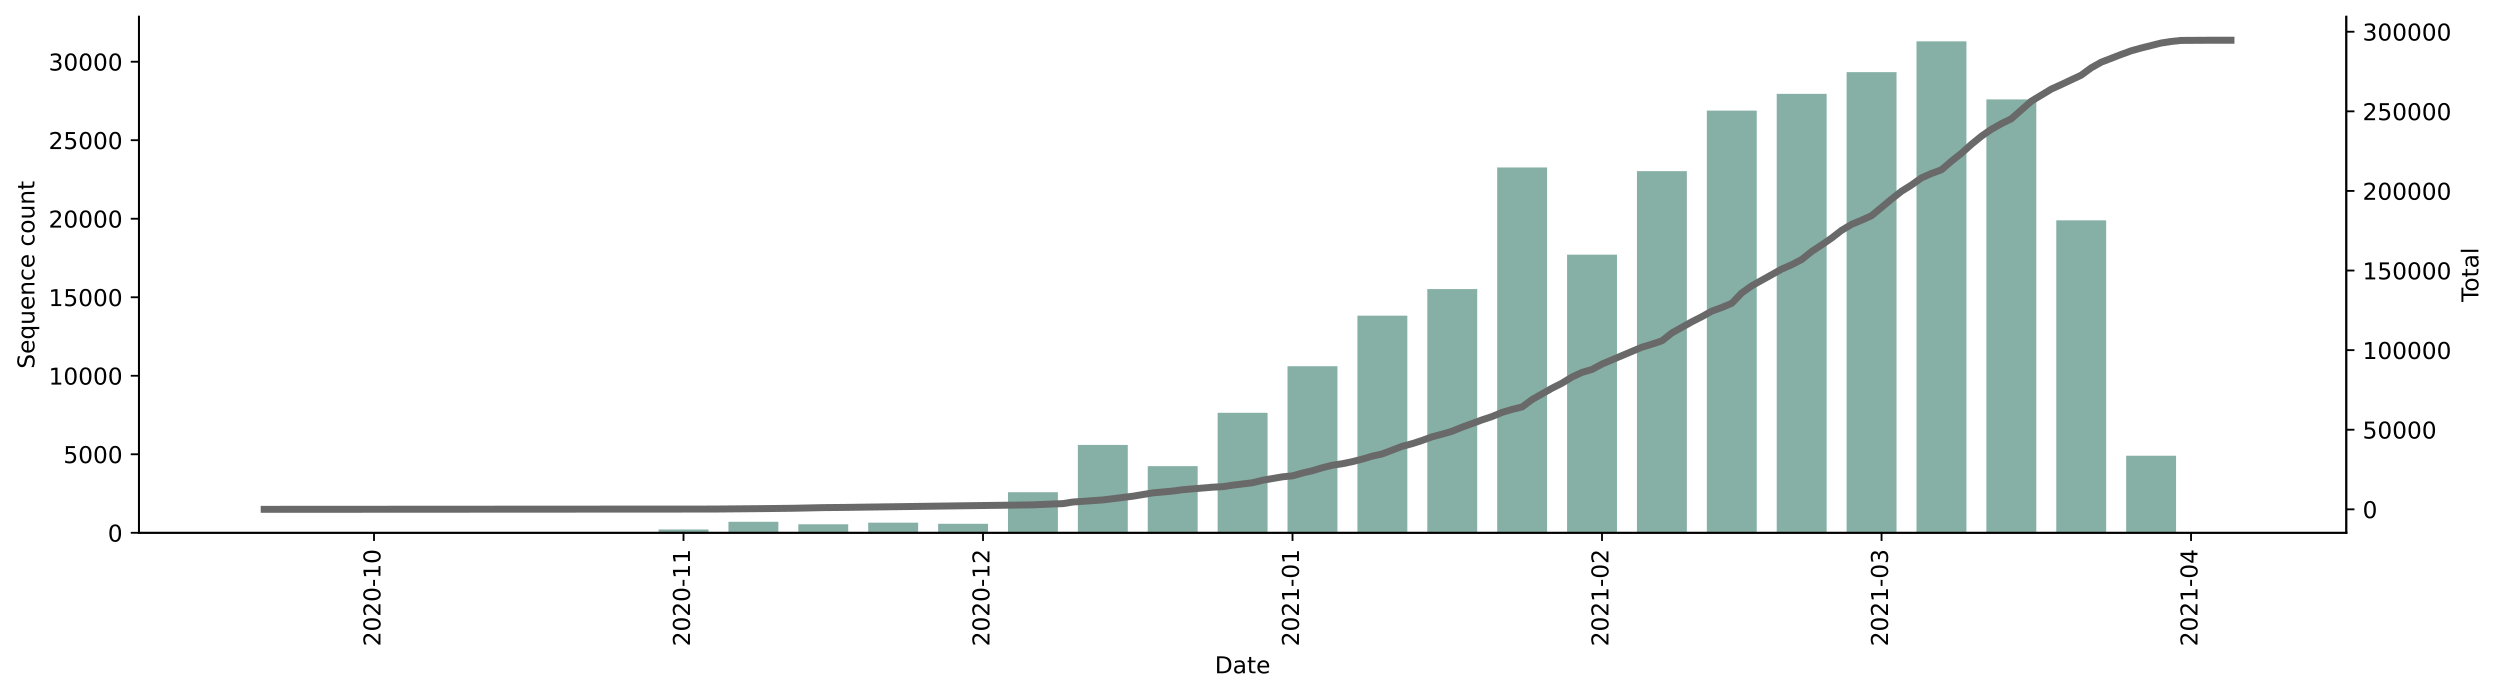<?xml version="1.0" encoding="utf-8" standalone="no"?>
<!DOCTYPE svg PUBLIC "-//W3C//DTD SVG 1.1//EN"
  "http://www.w3.org/Graphics/SVG/1.1/DTD/svg11.dtd">
<!-- Created with matplotlib (https://matplotlib.org/) -->
<svg height="298.621pt" version="1.1" viewBox="0 0 1074.344 298.621" width="1074.344pt" xmlns="http://www.w3.org/2000/svg" xmlns:xlink="http://www.w3.org/1999/xlink">
 <defs>
  <style type="text/css">*{stroke-linecap:butt;stroke-linejoin:round;}</style>
 </defs>
 <g id="figure_1">
  <g id="patch_1">
   <path d="M 0 298.621 
L 1074.344 298.621 
L 1074.344 0 
L 0 0 
z
" style="fill:#ffffff;"/>
  </g>
  <g id="axes_1">
   <g id="patch_2">
    <path d="M 59.691 228.96 
L 1008.291 228.96 
L 1008.291 7.2 
L 59.691 7.2 
z
" style="fill:#ffffff;"/>
   </g>
   <g id="patch_3">
    <path clip-path="url(#pb1929928e9)" d="M 102.809 228.96 
L 124.261 228.96 
L 124.261 228.94 
L 102.809 228.94 
z
" style="fill:#86b0a6;"/>
   </g>
   <g id="patch_4">
    <path clip-path="url(#pb1929928e9)" d="M 132.841 228.96 
L 154.293 228.96 
L 154.293 228.933 
L 132.841 228.933 
z
" style="fill:#86b0a6;"/>
   </g>
   <g id="patch_5">
    <path clip-path="url(#pb1929928e9)" d="M 162.874 228.96 
L 184.326 228.96 
L 184.326 228.947 
L 162.874 228.947 
z
" style="fill:#86b0a6;"/>
   </g>
   <g id="patch_6">
    <path clip-path="url(#pb1929928e9)" d="M 192.906 228.96 
L 214.358 228.96 
L 214.358 228.92 
L 192.906 228.92 
z
" style="fill:#86b0a6;"/>
   </g>
   <g id="patch_7">
    <path clip-path="url(#pb1929928e9)" d="M 222.939 228.96 
L 244.391 228.96 
L 244.391 228.764 
L 222.939 228.764 
z
" style="fill:#86b0a6;"/>
   </g>
   <g id="patch_8">
    <path clip-path="url(#pb1929928e9)" d="M 252.972 228.96 
L 274.423 228.96 
L 274.423 228.731 
L 252.972 228.731 
z
" style="fill:#86b0a6;"/>
   </g>
   <g id="patch_9">
    <path clip-path="url(#pb1929928e9)" d="M 283.004 228.96 
L 304.456 228.96 
L 304.456 227.529 
L 283.004 227.529 
z
" style="fill:#86b0a6;"/>
   </g>
   <g id="patch_10">
    <path clip-path="url(#pb1929928e9)" d="M 313.037 228.96 
L 334.489 228.96 
L 334.489 224.25 
L 313.037 224.25 
z
" style="fill:#86b0a6;"/>
   </g>
   <g id="patch_11">
    <path clip-path="url(#pb1929928e9)" d="M 343.069 228.96 
L 364.521 228.96 
L 364.521 225.296 
L 343.069 225.296 
z
" style="fill:#86b0a6;"/>
   </g>
   <g id="patch_12">
    <path clip-path="url(#pb1929928e9)" d="M 373.102 228.96 
L 394.554 228.96 
L 394.554 224.621 
L 373.102 224.621 
z
" style="fill:#86b0a6;"/>
   </g>
   <g id="patch_13">
    <path clip-path="url(#pb1929928e9)" d="M 403.134 228.96 
L 424.586 228.96 
L 424.586 225.087 
L 403.134 225.087 
z
" style="fill:#86b0a6;"/>
   </g>
   <g id="patch_14">
    <path clip-path="url(#pb1929928e9)" d="M 433.167 228.96 
L 454.619 228.96 
L 454.619 211.53 
L 433.167 211.53 
z
" style="fill:#86b0a6;"/>
   </g>
   <g id="patch_15">
    <path clip-path="url(#pb1929928e9)" d="M 463.2 228.96 
L 484.651 228.96 
L 484.651 191.191 
L 463.2 191.191 
z
" style="fill:#86b0a6;"/>
   </g>
   <g id="patch_16">
    <path clip-path="url(#pb1929928e9)" d="M 493.232 228.96 
L 514.684 228.96 
L 514.684 200.328 
L 493.232 200.328 
z
" style="fill:#86b0a6;"/>
   </g>
   <g id="patch_17">
    <path clip-path="url(#pb1929928e9)" d="M 523.265 228.96 
L 544.717 228.96 
L 544.717 177.405 
L 523.265 177.405 
z
" style="fill:#86b0a6;"/>
   </g>
   <g id="patch_18">
    <path clip-path="url(#pb1929928e9)" d="M 553.297 228.96 
L 574.749 228.96 
L 574.749 157.357 
L 553.297 157.357 
z
" style="fill:#86b0a6;"/>
   </g>
   <g id="patch_19">
    <path clip-path="url(#pb1929928e9)" d="M 583.33 228.96 
L 604.782 228.96 
L 604.782 135.641 
L 583.33 135.641 
z
" style="fill:#86b0a6;"/>
   </g>
   <g id="patch_20">
    <path clip-path="url(#pb1929928e9)" d="M 613.362 228.96 
L 634.814 228.96 
L 634.814 124.23 
L 613.362 124.23 
z
" style="fill:#86b0a6;"/>
   </g>
   <g id="patch_21">
    <path clip-path="url(#pb1929928e9)" d="M 643.395 228.96 
L 664.847 228.96 
L 664.847 71.953 
L 643.395 71.953 
z
" style="fill:#86b0a6;"/>
   </g>
   <g id="patch_22">
    <path clip-path="url(#pb1929928e9)" d="M 673.428 228.96 
L 694.879 228.96 
L 694.879 109.432 
L 673.428 109.432 
z
" style="fill:#86b0a6;"/>
   </g>
   <g id="patch_23">
    <path clip-path="url(#pb1929928e9)" d="M 703.46 228.96 
L 724.912 228.96 
L 724.912 73.539 
L 703.46 73.539 
z
" style="fill:#86b0a6;"/>
   </g>
   <g id="patch_24">
    <path clip-path="url(#pb1929928e9)" d="M 733.493 228.96 
L 754.944 228.96 
L 754.944 47.526 
L 733.493 47.526 
z
" style="fill:#86b0a6;"/>
   </g>
   <g id="patch_25">
    <path clip-path="url(#pb1929928e9)" d="M 763.525 228.96 
L 784.977 228.96 
L 784.977 40.339 
L 763.525 40.339 
z
" style="fill:#86b0a6;"/>
   </g>
   <g id="patch_26">
    <path clip-path="url(#pb1929928e9)" d="M 793.558 228.96 
L 815.01 228.96 
L 815.01 31.006 
L 793.558 31.006 
z
" style="fill:#86b0a6;"/>
   </g>
   <g id="patch_27">
    <path clip-path="url(#pb1929928e9)" d="M 823.59 228.96 
L 845.042 228.96 
L 845.042 17.76 
L 823.59 17.76 
z
" style="fill:#86b0a6;"/>
   </g>
   <g id="patch_28">
    <path clip-path="url(#pb1929928e9)" d="M 853.623 228.96 
L 875.075 228.96 
L 875.075 42.707 
L 853.623 42.707 
z
" style="fill:#86b0a6;"/>
   </g>
   <g id="patch_29">
    <path clip-path="url(#pb1929928e9)" d="M 883.655 228.96 
L 905.107 228.96 
L 905.107 94.681 
L 883.655 94.681 
z
" style="fill:#86b0a6;"/>
   </g>
   <g id="patch_30">
    <path clip-path="url(#pb1929928e9)" d="M 913.688 228.96 
L 935.14 228.96 
L 935.14 195.854 
L 913.688 195.854 
z
" style="fill:#86b0a6;"/>
   </g>
   <g id="patch_31">
    <path clip-path="url(#pb1929928e9)" d="M 943.721 228.96 
L 965.172 228.96 
L 965.172 228.879 
L 943.721 228.879 
z
" style="fill:#86b0a6;"/>
   </g>
   <g id="matplotlib.axis_1">
    <g id="xtick_1">
     <g id="line2d_1">
      <defs>
       <path d="M 0 0 
L 0 3.5 
" id="m8f8454c4de" style="stroke:#000000;stroke-width:0.8;"/>
      </defs>
      <g>
       <use style="stroke:#000000;stroke-width:0.8;" x="160.729" xlink:href="#m8f8454c4de" y="228.96"/>
      </g>
     </g>
     <g id="text_1">
      <!-- 2020-10 -->
      <g transform="translate(163.488 277.743)rotate(-90)scale(0.1 -0.1)">
       <defs>
        <path d="M 19.188 8.297 
L 53.609 8.297 
L 53.609 0 
L 7.328 0 
L 7.328 8.297 
Q 12.938 14.109 22.625 23.891 
Q 32.328 33.688 34.812 36.531 
Q 39.547 41.844 41.422 45.531 
Q 43.312 49.219 43.312 52.781 
Q 43.312 58.594 39.234 62.25 
Q 35.156 65.922 28.609 65.922 
Q 23.969 65.922 18.812 64.312 
Q 13.672 62.703 7.812 59.422 
L 7.812 69.391 
Q 13.766 71.781 18.938 73 
Q 24.125 74.219 28.422 74.219 
Q 39.75 74.219 46.484 68.547 
Q 53.219 62.891 53.219 53.422 
Q 53.219 48.922 51.531 44.891 
Q 49.859 40.875 45.406 35.406 
Q 44.188 33.984 37.641 27.219 
Q 31.109 20.453 19.188 8.297 
z
" id="DejaVuSans-50"/>
        <path d="M 31.781 66.406 
Q 24.172 66.406 20.328 58.906 
Q 16.5 51.422 16.5 36.375 
Q 16.5 21.391 20.328 13.891 
Q 24.172 6.391 31.781 6.391 
Q 39.453 6.391 43.281 13.891 
Q 47.125 21.391 47.125 36.375 
Q 47.125 51.422 43.281 58.906 
Q 39.453 66.406 31.781 66.406 
z
M 31.781 74.219 
Q 44.047 74.219 50.516 64.516 
Q 56.984 54.828 56.984 36.375 
Q 56.984 17.969 50.516 8.266 
Q 44.047 -1.422 31.781 -1.422 
Q 19.531 -1.422 13.062 8.266 
Q 6.594 17.969 6.594 36.375 
Q 6.594 54.828 13.062 64.516 
Q 19.531 74.219 31.781 74.219 
z
" id="DejaVuSans-48"/>
        <path d="M 4.891 31.391 
L 31.203 31.391 
L 31.203 23.391 
L 4.891 23.391 
z
" id="DejaVuSans-45"/>
        <path d="M 12.406 8.297 
L 28.516 8.297 
L 28.516 63.922 
L 10.984 60.406 
L 10.984 69.391 
L 28.422 72.906 
L 38.281 72.906 
L 38.281 8.297 
L 54.391 8.297 
L 54.391 0 
L 12.406 0 
z
" id="DejaVuSans-49"/>
       </defs>
       <use xlink:href="#DejaVuSans-50"/>
       <use x="63.623" xlink:href="#DejaVuSans-48"/>
       <use x="127.246" xlink:href="#DejaVuSans-50"/>
       <use x="190.869" xlink:href="#DejaVuSans-48"/>
       <use x="254.492" xlink:href="#DejaVuSans-45"/>
       <use x="290.576" xlink:href="#DejaVuSans-49"/>
       <use x="354.199" xlink:href="#DejaVuSans-48"/>
      </g>
     </g>
    </g>
    <g id="xtick_2">
     <g id="line2d_2">
      <g>
       <use style="stroke:#000000;stroke-width:0.8;" x="293.73" xlink:href="#m8f8454c4de" y="228.96"/>
      </g>
     </g>
     <g id="text_2">
      <!-- 2020-11 -->
      <g transform="translate(296.489 277.743)rotate(-90)scale(0.1 -0.1)">
       <use xlink:href="#DejaVuSans-50"/>
       <use x="63.623" xlink:href="#DejaVuSans-48"/>
       <use x="127.246" xlink:href="#DejaVuSans-50"/>
       <use x="190.869" xlink:href="#DejaVuSans-48"/>
       <use x="254.492" xlink:href="#DejaVuSans-45"/>
       <use x="290.576" xlink:href="#DejaVuSans-49"/>
       <use x="354.199" xlink:href="#DejaVuSans-49"/>
      </g>
     </g>
    </g>
    <g id="xtick_3">
     <g id="line2d_3">
      <g>
       <use style="stroke:#000000;stroke-width:0.8;" x="422.441" xlink:href="#m8f8454c4de" y="228.96"/>
      </g>
     </g>
     <g id="text_3">
      <!-- 2020-12 -->
      <g transform="translate(425.2 277.743)rotate(-90)scale(0.1 -0.1)">
       <use xlink:href="#DejaVuSans-50"/>
       <use x="63.623" xlink:href="#DejaVuSans-48"/>
       <use x="127.246" xlink:href="#DejaVuSans-50"/>
       <use x="190.869" xlink:href="#DejaVuSans-48"/>
       <use x="254.492" xlink:href="#DejaVuSans-45"/>
       <use x="290.576" xlink:href="#DejaVuSans-49"/>
       <use x="354.199" xlink:href="#DejaVuSans-50"/>
      </g>
     </g>
    </g>
    <g id="xtick_4">
     <g id="line2d_4">
      <g>
       <use style="stroke:#000000;stroke-width:0.8;" x="555.442" xlink:href="#m8f8454c4de" y="228.96"/>
      </g>
     </g>
     <g id="text_4">
      <!-- 2021-01 -->
      <g transform="translate(558.202 277.743)rotate(-90)scale(0.1 -0.1)">
       <use xlink:href="#DejaVuSans-50"/>
       <use x="63.623" xlink:href="#DejaVuSans-48"/>
       <use x="127.246" xlink:href="#DejaVuSans-50"/>
       <use x="190.869" xlink:href="#DejaVuSans-49"/>
       <use x="254.492" xlink:href="#DejaVuSans-45"/>
       <use x="290.576" xlink:href="#DejaVuSans-48"/>
       <use x="354.199" xlink:href="#DejaVuSans-49"/>
      </g>
     </g>
    </g>
    <g id="xtick_5">
     <g id="line2d_5">
      <g>
       <use style="stroke:#000000;stroke-width:0.8;" x="688.444" xlink:href="#m8f8454c4de" y="228.96"/>
      </g>
     </g>
     <g id="text_5">
      <!-- 2021-02 -->
      <g transform="translate(691.203 277.743)rotate(-90)scale(0.1 -0.1)">
       <use xlink:href="#DejaVuSans-50"/>
       <use x="63.623" xlink:href="#DejaVuSans-48"/>
       <use x="127.246" xlink:href="#DejaVuSans-50"/>
       <use x="190.869" xlink:href="#DejaVuSans-49"/>
       <use x="254.492" xlink:href="#DejaVuSans-45"/>
       <use x="290.576" xlink:href="#DejaVuSans-48"/>
       <use x="354.199" xlink:href="#DejaVuSans-50"/>
      </g>
     </g>
    </g>
    <g id="xtick_6">
     <g id="line2d_6">
      <g>
       <use style="stroke:#000000;stroke-width:0.8;" x="808.574" xlink:href="#m8f8454c4de" y="228.96"/>
      </g>
     </g>
     <g id="text_6">
      <!-- 2021-03 -->
      <g transform="translate(811.333 277.743)rotate(-90)scale(0.1 -0.1)">
       <defs>
        <path d="M 40.578 39.312 
Q 47.656 37.797 51.625 33 
Q 55.609 28.219 55.609 21.188 
Q 55.609 10.406 48.188 4.484 
Q 40.766 -1.422 27.094 -1.422 
Q 22.516 -1.422 17.656 -0.516 
Q 12.797 0.391 7.625 2.203 
L 7.625 11.719 
Q 11.719 9.328 16.594 8.109 
Q 21.484 6.891 26.812 6.891 
Q 36.078 6.891 40.938 10.547 
Q 45.797 14.203 45.797 21.188 
Q 45.797 27.641 41.281 31.266 
Q 36.766 34.906 28.719 34.906 
L 20.219 34.906 
L 20.219 43.016 
L 29.109 43.016 
Q 36.375 43.016 40.234 45.922 
Q 44.094 48.828 44.094 54.297 
Q 44.094 59.906 40.109 62.906 
Q 36.141 65.922 28.719 65.922 
Q 24.656 65.922 20.016 65.031 
Q 15.375 64.156 9.812 62.312 
L 9.812 71.094 
Q 15.438 72.656 20.344 73.438 
Q 25.25 74.219 29.594 74.219 
Q 40.828 74.219 47.359 69.109 
Q 53.906 64.016 53.906 55.328 
Q 53.906 49.266 50.438 45.094 
Q 46.969 40.922 40.578 39.312 
z
" id="DejaVuSans-51"/>
       </defs>
       <use xlink:href="#DejaVuSans-50"/>
       <use x="63.623" xlink:href="#DejaVuSans-48"/>
       <use x="127.246" xlink:href="#DejaVuSans-50"/>
       <use x="190.869" xlink:href="#DejaVuSans-49"/>
       <use x="254.492" xlink:href="#DejaVuSans-45"/>
       <use x="290.576" xlink:href="#DejaVuSans-48"/>
       <use x="354.199" xlink:href="#DejaVuSans-51"/>
      </g>
     </g>
    </g>
    <g id="xtick_7">
     <g id="line2d_7">
      <g>
       <use style="stroke:#000000;stroke-width:0.8;" x="941.575" xlink:href="#m8f8454c4de" y="228.96"/>
      </g>
     </g>
     <g id="text_7">
      <!-- 2021-04 -->
      <g transform="translate(944.335 277.743)rotate(-90)scale(0.1 -0.1)">
       <defs>
        <path d="M 37.797 64.312 
L 12.891 25.391 
L 37.797 25.391 
z
M 35.203 72.906 
L 47.609 72.906 
L 47.609 25.391 
L 58.016 25.391 
L 58.016 17.188 
L 47.609 17.188 
L 47.609 0 
L 37.797 0 
L 37.797 17.188 
L 4.891 17.188 
L 4.891 26.703 
z
" id="DejaVuSans-52"/>
       </defs>
       <use xlink:href="#DejaVuSans-50"/>
       <use x="63.623" xlink:href="#DejaVuSans-48"/>
       <use x="127.246" xlink:href="#DejaVuSans-50"/>
       <use x="190.869" xlink:href="#DejaVuSans-49"/>
       <use x="254.492" xlink:href="#DejaVuSans-45"/>
       <use x="290.576" xlink:href="#DejaVuSans-48"/>
       <use x="354.199" xlink:href="#DejaVuSans-52"/>
      </g>
     </g>
    </g>
    <g id="text_8">
     <!-- Date -->
     <g transform="translate(522.04 289.341)scale(0.1 -0.1)">
      <defs>
       <path d="M 19.672 64.797 
L 19.672 8.109 
L 31.594 8.109 
Q 46.688 8.109 53.688 14.938 
Q 60.688 21.781 60.688 36.531 
Q 60.688 51.172 53.688 57.984 
Q 46.688 64.797 31.594 64.797 
z
M 9.812 72.906 
L 30.078 72.906 
Q 51.266 72.906 61.172 64.094 
Q 71.094 55.281 71.094 36.531 
Q 71.094 17.672 61.125 8.828 
Q 51.172 0 30.078 0 
L 9.812 0 
z
" id="DejaVuSans-68"/>
       <path d="M 34.281 27.484 
Q 23.391 27.484 19.188 25 
Q 14.984 22.516 14.984 16.5 
Q 14.984 11.719 18.141 8.906 
Q 21.297 6.109 26.703 6.109 
Q 34.188 6.109 38.703 11.406 
Q 43.219 16.703 43.219 25.484 
L 43.219 27.484 
z
M 52.203 31.203 
L 52.203 0 
L 43.219 0 
L 43.219 8.297 
Q 40.141 3.328 35.547 0.953 
Q 30.953 -1.422 24.312 -1.422 
Q 15.922 -1.422 10.953 3.297 
Q 6 8.016 6 15.922 
Q 6 25.141 12.172 29.828 
Q 18.359 34.516 30.609 34.516 
L 43.219 34.516 
L 43.219 35.406 
Q 43.219 41.609 39.141 45 
Q 35.062 48.391 27.688 48.391 
Q 23 48.391 18.547 47.266 
Q 14.109 46.141 10.016 43.891 
L 10.016 52.203 
Q 14.938 54.109 19.578 55.047 
Q 24.219 56 28.609 56 
Q 40.484 56 46.344 49.844 
Q 52.203 43.703 52.203 31.203 
z
" id="DejaVuSans-97"/>
       <path d="M 18.312 70.219 
L 18.312 54.688 
L 36.812 54.688 
L 36.812 47.703 
L 18.312 47.703 
L 18.312 18.016 
Q 18.312 11.328 20.141 9.422 
Q 21.969 7.516 27.594 7.516 
L 36.812 7.516 
L 36.812 0 
L 27.594 0 
Q 17.188 0 13.234 3.875 
Q 9.281 7.766 9.281 18.016 
L 9.281 47.703 
L 2.688 47.703 
L 2.688 54.688 
L 9.281 54.688 
L 9.281 70.219 
z
" id="DejaVuSans-116"/>
       <path d="M 56.203 29.594 
L 56.203 25.203 
L 14.891 25.203 
Q 15.484 15.922 20.484 11.062 
Q 25.484 6.203 34.422 6.203 
Q 39.594 6.203 44.453 7.469 
Q 49.312 8.734 54.109 11.281 
L 54.109 2.781 
Q 49.266 0.734 44.188 -0.344 
Q 39.109 -1.422 33.891 -1.422 
Q 20.797 -1.422 13.156 6.188 
Q 5.516 13.812 5.516 26.812 
Q 5.516 40.234 12.766 48.109 
Q 20.016 56 32.328 56 
Q 43.359 56 49.781 48.891 
Q 56.203 41.797 56.203 29.594 
z
M 47.219 32.234 
Q 47.125 39.594 43.094 43.984 
Q 39.062 48.391 32.422 48.391 
Q 24.906 48.391 20.391 44.141 
Q 15.875 39.891 15.188 32.172 
z
" id="DejaVuSans-101"/>
      </defs>
      <use xlink:href="#DejaVuSans-68"/>
      <use x="77.002" xlink:href="#DejaVuSans-97"/>
      <use x="138.281" xlink:href="#DejaVuSans-116"/>
      <use x="177.49" xlink:href="#DejaVuSans-101"/>
     </g>
    </g>
   </g>
   <g id="matplotlib.axis_2">
    <g id="ytick_1">
     <g id="line2d_8">
      <defs>
       <path d="M 0 0 
L -3.5 0 
" id="m112ae189e4" style="stroke:#000000;stroke-width:0.8;"/>
      </defs>
      <g>
       <use style="stroke:#000000;stroke-width:0.8;" x="59.691" xlink:href="#m112ae189e4" y="228.96"/>
      </g>
     </g>
     <g id="text_9">
      <!-- 0 -->
      <g transform="translate(46.328 232.759)scale(0.1 -0.1)">
       <use xlink:href="#DejaVuSans-48"/>
      </g>
     </g>
    </g>
    <g id="ytick_2">
     <g id="line2d_9">
      <g>
       <use style="stroke:#000000;stroke-width:0.8;" x="59.691" xlink:href="#m112ae189e4" y="195.22"/>
      </g>
     </g>
     <g id="text_10">
      <!-- 5000 -->
      <g transform="translate(27.241 199.019)scale(0.1 -0.1)">
       <defs>
        <path d="M 10.797 72.906 
L 49.516 72.906 
L 49.516 64.594 
L 19.828 64.594 
L 19.828 46.734 
Q 21.969 47.469 24.109 47.828 
Q 26.266 48.188 28.422 48.188 
Q 40.625 48.188 47.75 41.5 
Q 54.891 34.812 54.891 23.391 
Q 54.891 11.625 47.562 5.094 
Q 40.234 -1.422 26.906 -1.422 
Q 22.312 -1.422 17.547 -0.641 
Q 12.797 0.141 7.719 1.703 
L 7.719 11.625 
Q 12.109 9.234 16.797 8.062 
Q 21.484 6.891 26.703 6.891 
Q 35.156 6.891 40.078 11.328 
Q 45.016 15.766 45.016 23.391 
Q 45.016 31 40.078 35.438 
Q 35.156 39.891 26.703 39.891 
Q 22.75 39.891 18.812 39.016 
Q 14.891 38.141 10.797 36.281 
z
" id="DejaVuSans-53"/>
       </defs>
       <use xlink:href="#DejaVuSans-53"/>
       <use x="63.623" xlink:href="#DejaVuSans-48"/>
       <use x="127.246" xlink:href="#DejaVuSans-48"/>
       <use x="190.869" xlink:href="#DejaVuSans-48"/>
      </g>
     </g>
    </g>
    <g id="ytick_3">
     <g id="line2d_10">
      <g>
       <use style="stroke:#000000;stroke-width:0.8;" x="59.691" xlink:href="#m112ae189e4" y="161.48"/>
      </g>
     </g>
     <g id="text_11">
      <!-- 10000 -->
      <g transform="translate(20.878 165.279)scale(0.1 -0.1)">
       <use xlink:href="#DejaVuSans-49"/>
       <use x="63.623" xlink:href="#DejaVuSans-48"/>
       <use x="127.246" xlink:href="#DejaVuSans-48"/>
       <use x="190.869" xlink:href="#DejaVuSans-48"/>
       <use x="254.492" xlink:href="#DejaVuSans-48"/>
      </g>
     </g>
    </g>
    <g id="ytick_4">
     <g id="line2d_11">
      <g>
       <use style="stroke:#000000;stroke-width:0.8;" x="59.691" xlink:href="#m112ae189e4" y="127.739"/>
      </g>
     </g>
     <g id="text_12">
      <!-- 15000 -->
      <g transform="translate(20.878 131.539)scale(0.1 -0.1)">
       <use xlink:href="#DejaVuSans-49"/>
       <use x="63.623" xlink:href="#DejaVuSans-53"/>
       <use x="127.246" xlink:href="#DejaVuSans-48"/>
       <use x="190.869" xlink:href="#DejaVuSans-48"/>
       <use x="254.492" xlink:href="#DejaVuSans-48"/>
      </g>
     </g>
    </g>
    <g id="ytick_5">
     <g id="line2d_12">
      <g>
       <use style="stroke:#000000;stroke-width:0.8;" x="59.691" xlink:href="#m112ae189e4" y="93.999"/>
      </g>
     </g>
     <g id="text_13">
      <!-- 20000 -->
      <g transform="translate(20.878 97.799)scale(0.1 -0.1)">
       <use xlink:href="#DejaVuSans-50"/>
       <use x="63.623" xlink:href="#DejaVuSans-48"/>
       <use x="127.246" xlink:href="#DejaVuSans-48"/>
       <use x="190.869" xlink:href="#DejaVuSans-48"/>
       <use x="254.492" xlink:href="#DejaVuSans-48"/>
      </g>
     </g>
    </g>
    <g id="ytick_6">
     <g id="line2d_13">
      <g>
       <use style="stroke:#000000;stroke-width:0.8;" x="59.691" xlink:href="#m112ae189e4" y="60.259"/>
      </g>
     </g>
     <g id="text_14">
      <!-- 25000 -->
      <g transform="translate(20.878 64.058)scale(0.1 -0.1)">
       <use xlink:href="#DejaVuSans-50"/>
       <use x="63.623" xlink:href="#DejaVuSans-53"/>
       <use x="127.246" xlink:href="#DejaVuSans-48"/>
       <use x="190.869" xlink:href="#DejaVuSans-48"/>
       <use x="254.492" xlink:href="#DejaVuSans-48"/>
      </g>
     </g>
    </g>
    <g id="ytick_7">
     <g id="line2d_14">
      <g>
       <use style="stroke:#000000;stroke-width:0.8;" x="59.691" xlink:href="#m112ae189e4" y="26.519"/>
      </g>
     </g>
     <g id="text_15">
      <!-- 30000 -->
      <g transform="translate(20.878 30.318)scale(0.1 -0.1)">
       <use xlink:href="#DejaVuSans-51"/>
       <use x="63.623" xlink:href="#DejaVuSans-48"/>
       <use x="127.246" xlink:href="#DejaVuSans-48"/>
       <use x="190.869" xlink:href="#DejaVuSans-48"/>
       <use x="254.492" xlink:href="#DejaVuSans-48"/>
      </g>
     </g>
    </g>
    <g id="text_16">
     <!-- Sequence count -->
     <g transform="translate(14.798 158.44)rotate(-90)scale(0.1 -0.1)">
      <defs>
       <path d="M 53.516 70.516 
L 53.516 60.891 
Q 47.906 63.578 42.922 64.891 
Q 37.938 66.219 33.297 66.219 
Q 25.25 66.219 20.875 63.094 
Q 16.5 59.969 16.5 54.203 
Q 16.5 49.359 19.406 46.891 
Q 22.312 44.438 30.422 42.922 
L 36.375 41.703 
Q 47.406 39.594 52.656 34.297 
Q 57.906 29 57.906 20.125 
Q 57.906 9.516 50.797 4.047 
Q 43.703 -1.422 29.984 -1.422 
Q 24.812 -1.422 18.969 -0.25 
Q 13.141 0.922 6.891 3.219 
L 6.891 13.375 
Q 12.891 10.016 18.656 8.297 
Q 24.422 6.594 29.984 6.594 
Q 38.422 6.594 43.016 9.906 
Q 47.609 13.234 47.609 19.391 
Q 47.609 24.75 44.312 27.781 
Q 41.016 30.812 33.5 32.328 
L 27.484 33.5 
Q 16.453 35.688 11.516 40.375 
Q 6.594 45.062 6.594 53.422 
Q 6.594 63.094 13.406 68.656 
Q 20.219 74.219 32.172 74.219 
Q 37.312 74.219 42.625 73.281 
Q 47.953 72.359 53.516 70.516 
z
" id="DejaVuSans-83"/>
       <path d="M 14.797 27.297 
Q 14.797 17.391 18.875 11.75 
Q 22.953 6.109 30.078 6.109 
Q 37.203 6.109 41.297 11.75 
Q 45.406 17.391 45.406 27.297 
Q 45.406 37.203 41.297 42.844 
Q 37.203 48.484 30.078 48.484 
Q 22.953 48.484 18.875 42.844 
Q 14.797 37.203 14.797 27.297 
z
M 45.406 8.203 
Q 42.578 3.328 38.25 0.953 
Q 33.938 -1.422 27.875 -1.422 
Q 17.969 -1.422 11.734 6.484 
Q 5.516 14.406 5.516 27.297 
Q 5.516 40.188 11.734 48.094 
Q 17.969 56 27.875 56 
Q 33.938 56 38.25 53.625 
Q 42.578 51.266 45.406 46.391 
L 45.406 54.688 
L 54.391 54.688 
L 54.391 -20.797 
L 45.406 -20.797 
z
" id="DejaVuSans-113"/>
       <path d="M 8.5 21.578 
L 8.5 54.688 
L 17.484 54.688 
L 17.484 21.922 
Q 17.484 14.156 20.5 10.266 
Q 23.531 6.391 29.594 6.391 
Q 36.859 6.391 41.078 11.031 
Q 45.312 15.672 45.312 23.688 
L 45.312 54.688 
L 54.297 54.688 
L 54.297 0 
L 45.312 0 
L 45.312 8.406 
Q 42.047 3.422 37.719 1 
Q 33.406 -1.422 27.688 -1.422 
Q 18.266 -1.422 13.375 4.438 
Q 8.5 10.297 8.5 21.578 
z
M 31.109 56 
z
" id="DejaVuSans-117"/>
       <path d="M 54.891 33.016 
L 54.891 0 
L 45.906 0 
L 45.906 32.719 
Q 45.906 40.484 42.875 44.328 
Q 39.844 48.188 33.797 48.188 
Q 26.516 48.188 22.312 43.547 
Q 18.109 38.922 18.109 30.906 
L 18.109 0 
L 9.078 0 
L 9.078 54.688 
L 18.109 54.688 
L 18.109 46.188 
Q 21.344 51.125 25.703 53.562 
Q 30.078 56 35.797 56 
Q 45.219 56 50.047 50.172 
Q 54.891 44.344 54.891 33.016 
z
" id="DejaVuSans-110"/>
       <path d="M 48.781 52.594 
L 48.781 44.188 
Q 44.969 46.297 41.141 47.344 
Q 37.312 48.391 33.406 48.391 
Q 24.656 48.391 19.812 42.844 
Q 14.984 37.312 14.984 27.297 
Q 14.984 17.281 19.812 11.734 
Q 24.656 6.203 33.406 6.203 
Q 37.312 6.203 41.141 7.25 
Q 44.969 8.297 48.781 10.406 
L 48.781 2.094 
Q 45.016 0.344 40.984 -0.531 
Q 36.969 -1.422 32.422 -1.422 
Q 20.062 -1.422 12.781 6.344 
Q 5.516 14.109 5.516 27.297 
Q 5.516 40.672 12.859 48.328 
Q 20.219 56 33.016 56 
Q 37.156 56 41.109 55.141 
Q 45.062 54.297 48.781 52.594 
z
" id="DejaVuSans-99"/>
       <path id="DejaVuSans-32"/>
       <path d="M 30.609 48.391 
Q 23.391 48.391 19.188 42.75 
Q 14.984 37.109 14.984 27.297 
Q 14.984 17.484 19.156 11.844 
Q 23.344 6.203 30.609 6.203 
Q 37.797 6.203 41.984 11.859 
Q 46.188 17.531 46.188 27.297 
Q 46.188 37.016 41.984 42.703 
Q 37.797 48.391 30.609 48.391 
z
M 30.609 56 
Q 42.328 56 49.016 48.375 
Q 55.719 40.766 55.719 27.297 
Q 55.719 13.875 49.016 6.219 
Q 42.328 -1.422 30.609 -1.422 
Q 18.844 -1.422 12.172 6.219 
Q 5.516 13.875 5.516 27.297 
Q 5.516 40.766 12.172 48.375 
Q 18.844 56 30.609 56 
z
" id="DejaVuSans-111"/>
      </defs>
      <use xlink:href="#DejaVuSans-83"/>
      <use x="63.477" xlink:href="#DejaVuSans-101"/>
      <use x="125" xlink:href="#DejaVuSans-113"/>
      <use x="188.477" xlink:href="#DejaVuSans-117"/>
      <use x="251.855" xlink:href="#DejaVuSans-101"/>
      <use x="313.379" xlink:href="#DejaVuSans-110"/>
      <use x="376.758" xlink:href="#DejaVuSans-99"/>
      <use x="431.738" xlink:href="#DejaVuSans-101"/>
      <use x="493.262" xlink:href="#DejaVuSans-32"/>
      <use x="525.049" xlink:href="#DejaVuSans-99"/>
      <use x="580.029" xlink:href="#DejaVuSans-111"/>
      <use x="641.211" xlink:href="#DejaVuSans-117"/>
      <use x="704.59" xlink:href="#DejaVuSans-110"/>
      <use x="767.969" xlink:href="#DejaVuSans-116"/>
     </g>
    </g>
   </g>
   <g id="patch_32">
    <path d="M 59.691 228.96 
L 59.691 7.2 
" style="fill:none;stroke:#000000;stroke-linecap:square;stroke-linejoin:miter;stroke-width:0.8;"/>
   </g>
   <g id="patch_33">
    <path d="M 1008.291 228.96 
L 1008.291 7.2 
" style="fill:none;stroke:#000000;stroke-linecap:square;stroke-linejoin:miter;stroke-width:0.8;"/>
   </g>
   <g id="patch_34">
    <path d="M 59.691 228.96 
L 1008.291 228.96 
" style="fill:none;stroke:#000000;stroke-linecap:square;stroke-linejoin:miter;stroke-width:0.8;"/>
   </g>
  </g>
  <g id="axes_2">
   <g id="matplotlib.axis_3">
    <g id="ytick_8">
     <g id="line2d_15">
      <defs>
       <path d="M 0 0 
L 3.5 0 
" id="mf2adf5cdbc" style="stroke:#000000;stroke-width:0.8;"/>
      </defs>
      <g>
       <use style="stroke:#000000;stroke-width:0.8;" x="1008.291" xlink:href="#mf2adf5cdbc" y="218.881"/>
      </g>
     </g>
     <g id="text_17">
      <!-- 0 -->
      <g transform="translate(1015.291 222.68)scale(0.1 -0.1)">
       <use xlink:href="#DejaVuSans-48"/>
      </g>
     </g>
    </g>
    <g id="ytick_9">
     <g id="line2d_16">
      <g>
       <use style="stroke:#000000;stroke-width:0.8;" x="1008.291" xlink:href="#mf2adf5cdbc" y="184.673"/>
      </g>
     </g>
     <g id="text_18">
      <!-- 50000 -->
      <g transform="translate(1015.291 188.472)scale(0.1 -0.1)">
       <use xlink:href="#DejaVuSans-53"/>
       <use x="63.623" xlink:href="#DejaVuSans-48"/>
       <use x="127.246" xlink:href="#DejaVuSans-48"/>
       <use x="190.869" xlink:href="#DejaVuSans-48"/>
       <use x="254.492" xlink:href="#DejaVuSans-48"/>
      </g>
     </g>
    </g>
    <g id="ytick_10">
     <g id="line2d_17">
      <g>
       <use style="stroke:#000000;stroke-width:0.8;" x="1008.291" xlink:href="#mf2adf5cdbc" y="150.466"/>
      </g>
     </g>
     <g id="text_19">
      <!-- 100000 -->
      <g transform="translate(1015.291 154.265)scale(0.1 -0.1)">
       <use xlink:href="#DejaVuSans-49"/>
       <use x="63.623" xlink:href="#DejaVuSans-48"/>
       <use x="127.246" xlink:href="#DejaVuSans-48"/>
       <use x="190.869" xlink:href="#DejaVuSans-48"/>
       <use x="254.492" xlink:href="#DejaVuSans-48"/>
       <use x="318.115" xlink:href="#DejaVuSans-48"/>
      </g>
     </g>
    </g>
    <g id="ytick_11">
     <g id="line2d_18">
      <g>
       <use style="stroke:#000000;stroke-width:0.8;" x="1008.291" xlink:href="#mf2adf5cdbc" y="116.258"/>
      </g>
     </g>
     <g id="text_20">
      <!-- 150000 -->
      <g transform="translate(1015.291 120.057)scale(0.1 -0.1)">
       <use xlink:href="#DejaVuSans-49"/>
       <use x="63.623" xlink:href="#DejaVuSans-53"/>
       <use x="127.246" xlink:href="#DejaVuSans-48"/>
       <use x="190.869" xlink:href="#DejaVuSans-48"/>
       <use x="254.492" xlink:href="#DejaVuSans-48"/>
       <use x="318.115" xlink:href="#DejaVuSans-48"/>
      </g>
     </g>
    </g>
    <g id="ytick_12">
     <g id="line2d_19">
      <g>
       <use style="stroke:#000000;stroke-width:0.8;" x="1008.291" xlink:href="#mf2adf5cdbc" y="82.051"/>
      </g>
     </g>
     <g id="text_21">
      <!-- 200000 -->
      <g transform="translate(1015.291 85.85)scale(0.1 -0.1)">
       <use xlink:href="#DejaVuSans-50"/>
       <use x="63.623" xlink:href="#DejaVuSans-48"/>
       <use x="127.246" xlink:href="#DejaVuSans-48"/>
       <use x="190.869" xlink:href="#DejaVuSans-48"/>
       <use x="254.492" xlink:href="#DejaVuSans-48"/>
       <use x="318.115" xlink:href="#DejaVuSans-48"/>
      </g>
     </g>
    </g>
    <g id="ytick_13">
     <g id="line2d_20">
      <g>
       <use style="stroke:#000000;stroke-width:0.8;" x="1008.291" xlink:href="#mf2adf5cdbc" y="47.843"/>
      </g>
     </g>
     <g id="text_22">
      <!-- 250000 -->
      <g transform="translate(1015.291 51.642)scale(0.1 -0.1)">
       <use xlink:href="#DejaVuSans-50"/>
       <use x="63.623" xlink:href="#DejaVuSans-53"/>
       <use x="127.246" xlink:href="#DejaVuSans-48"/>
       <use x="190.869" xlink:href="#DejaVuSans-48"/>
       <use x="254.492" xlink:href="#DejaVuSans-48"/>
       <use x="318.115" xlink:href="#DejaVuSans-48"/>
      </g>
     </g>
    </g>
    <g id="ytick_14">
     <g id="line2d_21">
      <g>
       <use style="stroke:#000000;stroke-width:0.8;" x="1008.291" xlink:href="#mf2adf5cdbc" y="13.636"/>
      </g>
     </g>
     <g id="text_23">
      <!-- 300000 -->
      <g transform="translate(1015.291 17.435)scale(0.1 -0.1)">
       <use xlink:href="#DejaVuSans-51"/>
       <use x="63.623" xlink:href="#DejaVuSans-48"/>
       <use x="127.246" xlink:href="#DejaVuSans-48"/>
       <use x="190.869" xlink:href="#DejaVuSans-48"/>
       <use x="254.492" xlink:href="#DejaVuSans-48"/>
       <use x="318.115" xlink:href="#DejaVuSans-48"/>
      </g>
     </g>
    </g>
    <g id="text_24">
     <!-- Total -->
     <g transform="translate(1065.064 129.757)rotate(-90)scale(0.1 -0.1)">
      <defs>
       <path d="M -0.297 72.906 
L 61.375 72.906 
L 61.375 64.594 
L 35.5 64.594 
L 35.5 0 
L 25.594 0 
L 25.594 64.594 
L -0.297 64.594 
z
" id="DejaVuSans-84"/>
       <path d="M 9.422 75.984 
L 18.406 75.984 
L 18.406 0 
L 9.422 0 
z
" id="DejaVuSans-108"/>
      </defs>
      <use xlink:href="#DejaVuSans-84"/>
      <use x="44.084" xlink:href="#DejaVuSans-111"/>
      <use x="105.266" xlink:href="#DejaVuSans-116"/>
      <use x="144.475" xlink:href="#DejaVuSans-97"/>
      <use x="205.754" xlink:href="#DejaVuSans-108"/>
     </g>
    </g>
   </g>
   <g id="line2d_22">
    <path clip-path="url(#pb1929928e9)" d="M 113.535 218.88 
L 306.601 218.76 
L 328.053 218.569 
L 340.924 218.421 
L 353.795 218.143 
L 362.376 218.062 
L 413.86 217.352 
L 435.312 217.07 
L 443.893 216.954 
L 452.474 216.571 
L 456.764 216.431 
L 461.054 215.735 
L 473.925 214.835 
L 486.797 213.245 
L 495.377 211.815 
L 503.958 211.031 
L 508.248 210.444 
L 521.12 209.359 
L 525.41 209.152 
L 529.7 208.501 
L 538.281 207.455 
L 542.571 206.381 
L 551.152 204.91 
L 555.442 204.481 
L 559.733 203.275 
L 564.023 202.278 
L 568.314 200.989 
L 572.604 199.911 
L 576.894 199.274 
L 581.185 198.383 
L 585.475 197.29 
L 589.765 196.015 
L 594.056 195.055 
L 602.636 191.763 
L 606.927 190.644 
L 611.217 189.251 
L 615.508 187.686 
L 619.798 186.554 
L 624.088 185.304 
L 628.379 183.542 
L 636.959 180.42 
L 641.25 178.984 
L 645.54 177.205 
L 649.831 175.936 
L 654.121 174.876 
L 658.411 171.674 
L 666.992 166.81 
L 671.282 164.646 
L 675.573 162.002 
L 679.863 160.018 
L 684.153 158.767 
L 688.444 156.438 
L 705.605 149.199 
L 709.896 147.899 
L 714.186 146.46 
L 718.476 143.08 
L 727.057 138.267 
L 731.347 136.097 
L 735.638 133.69 
L 739.928 132.142 
L 744.219 130.34 
L 748.509 125.864 
L 752.799 122.82 
L 765.67 115.629 
L 769.961 113.747 
L 774.251 111.531 
L 778.542 108.07 
L 782.832 105.253 
L 787.122 102.301 
L 791.413 98.969 
L 795.703 96.407 
L 799.993 94.624 
L 804.284 92.691 
L 812.864 85.564 
L 817.155 82.186 
L 821.445 79.497 
L 825.736 76.445 
L 830.026 74.554 
L 834.316 72.968 
L 838.607 69.277 
L 842.897 65.874 
L 847.187 62.033 
L 851.478 58.542 
L 855.768 55.572 
L 860.058 53.142 
L 864.349 51.042 
L 872.93 43.475 
L 881.51 38.285 
L 885.801 36.34 
L 894.381 32.299 
L 898.672 29.149 
L 902.962 26.732 
L 911.543 23.405 
L 915.833 21.833 
L 920.124 20.645 
L 928.704 18.496 
L 932.995 17.828 
L 937.285 17.37 
L 950.156 17.288 
L 958.737 17.28 
L 958.737 17.28 
" style="fill:none;stroke:#696969;stroke-linecap:square;stroke-width:3;"/>
   </g>
   <g id="patch_35">
    <path d="M 59.691 228.96 
L 59.691 7.2 
" style="fill:none;stroke:#000000;stroke-linecap:square;stroke-linejoin:miter;stroke-width:0.8;"/>
   </g>
   <g id="patch_36">
    <path d="M 1008.291 228.96 
L 1008.291 7.2 
" style="fill:none;stroke:#000000;stroke-linecap:square;stroke-linejoin:miter;stroke-width:0.8;"/>
   </g>
   <g id="patch_37">
    <path d="M 59.691 228.96 
L 1008.291 228.96 
" style="fill:none;stroke:#000000;stroke-linecap:square;stroke-linejoin:miter;stroke-width:0.8;"/>
   </g>
  </g>
 </g>
 <defs>
  <clipPath id="pb1929928e9">
   <rect height="221.76" width="948.6" x="59.691" y="7.2"/>
  </clipPath>
 </defs>
</svg>
